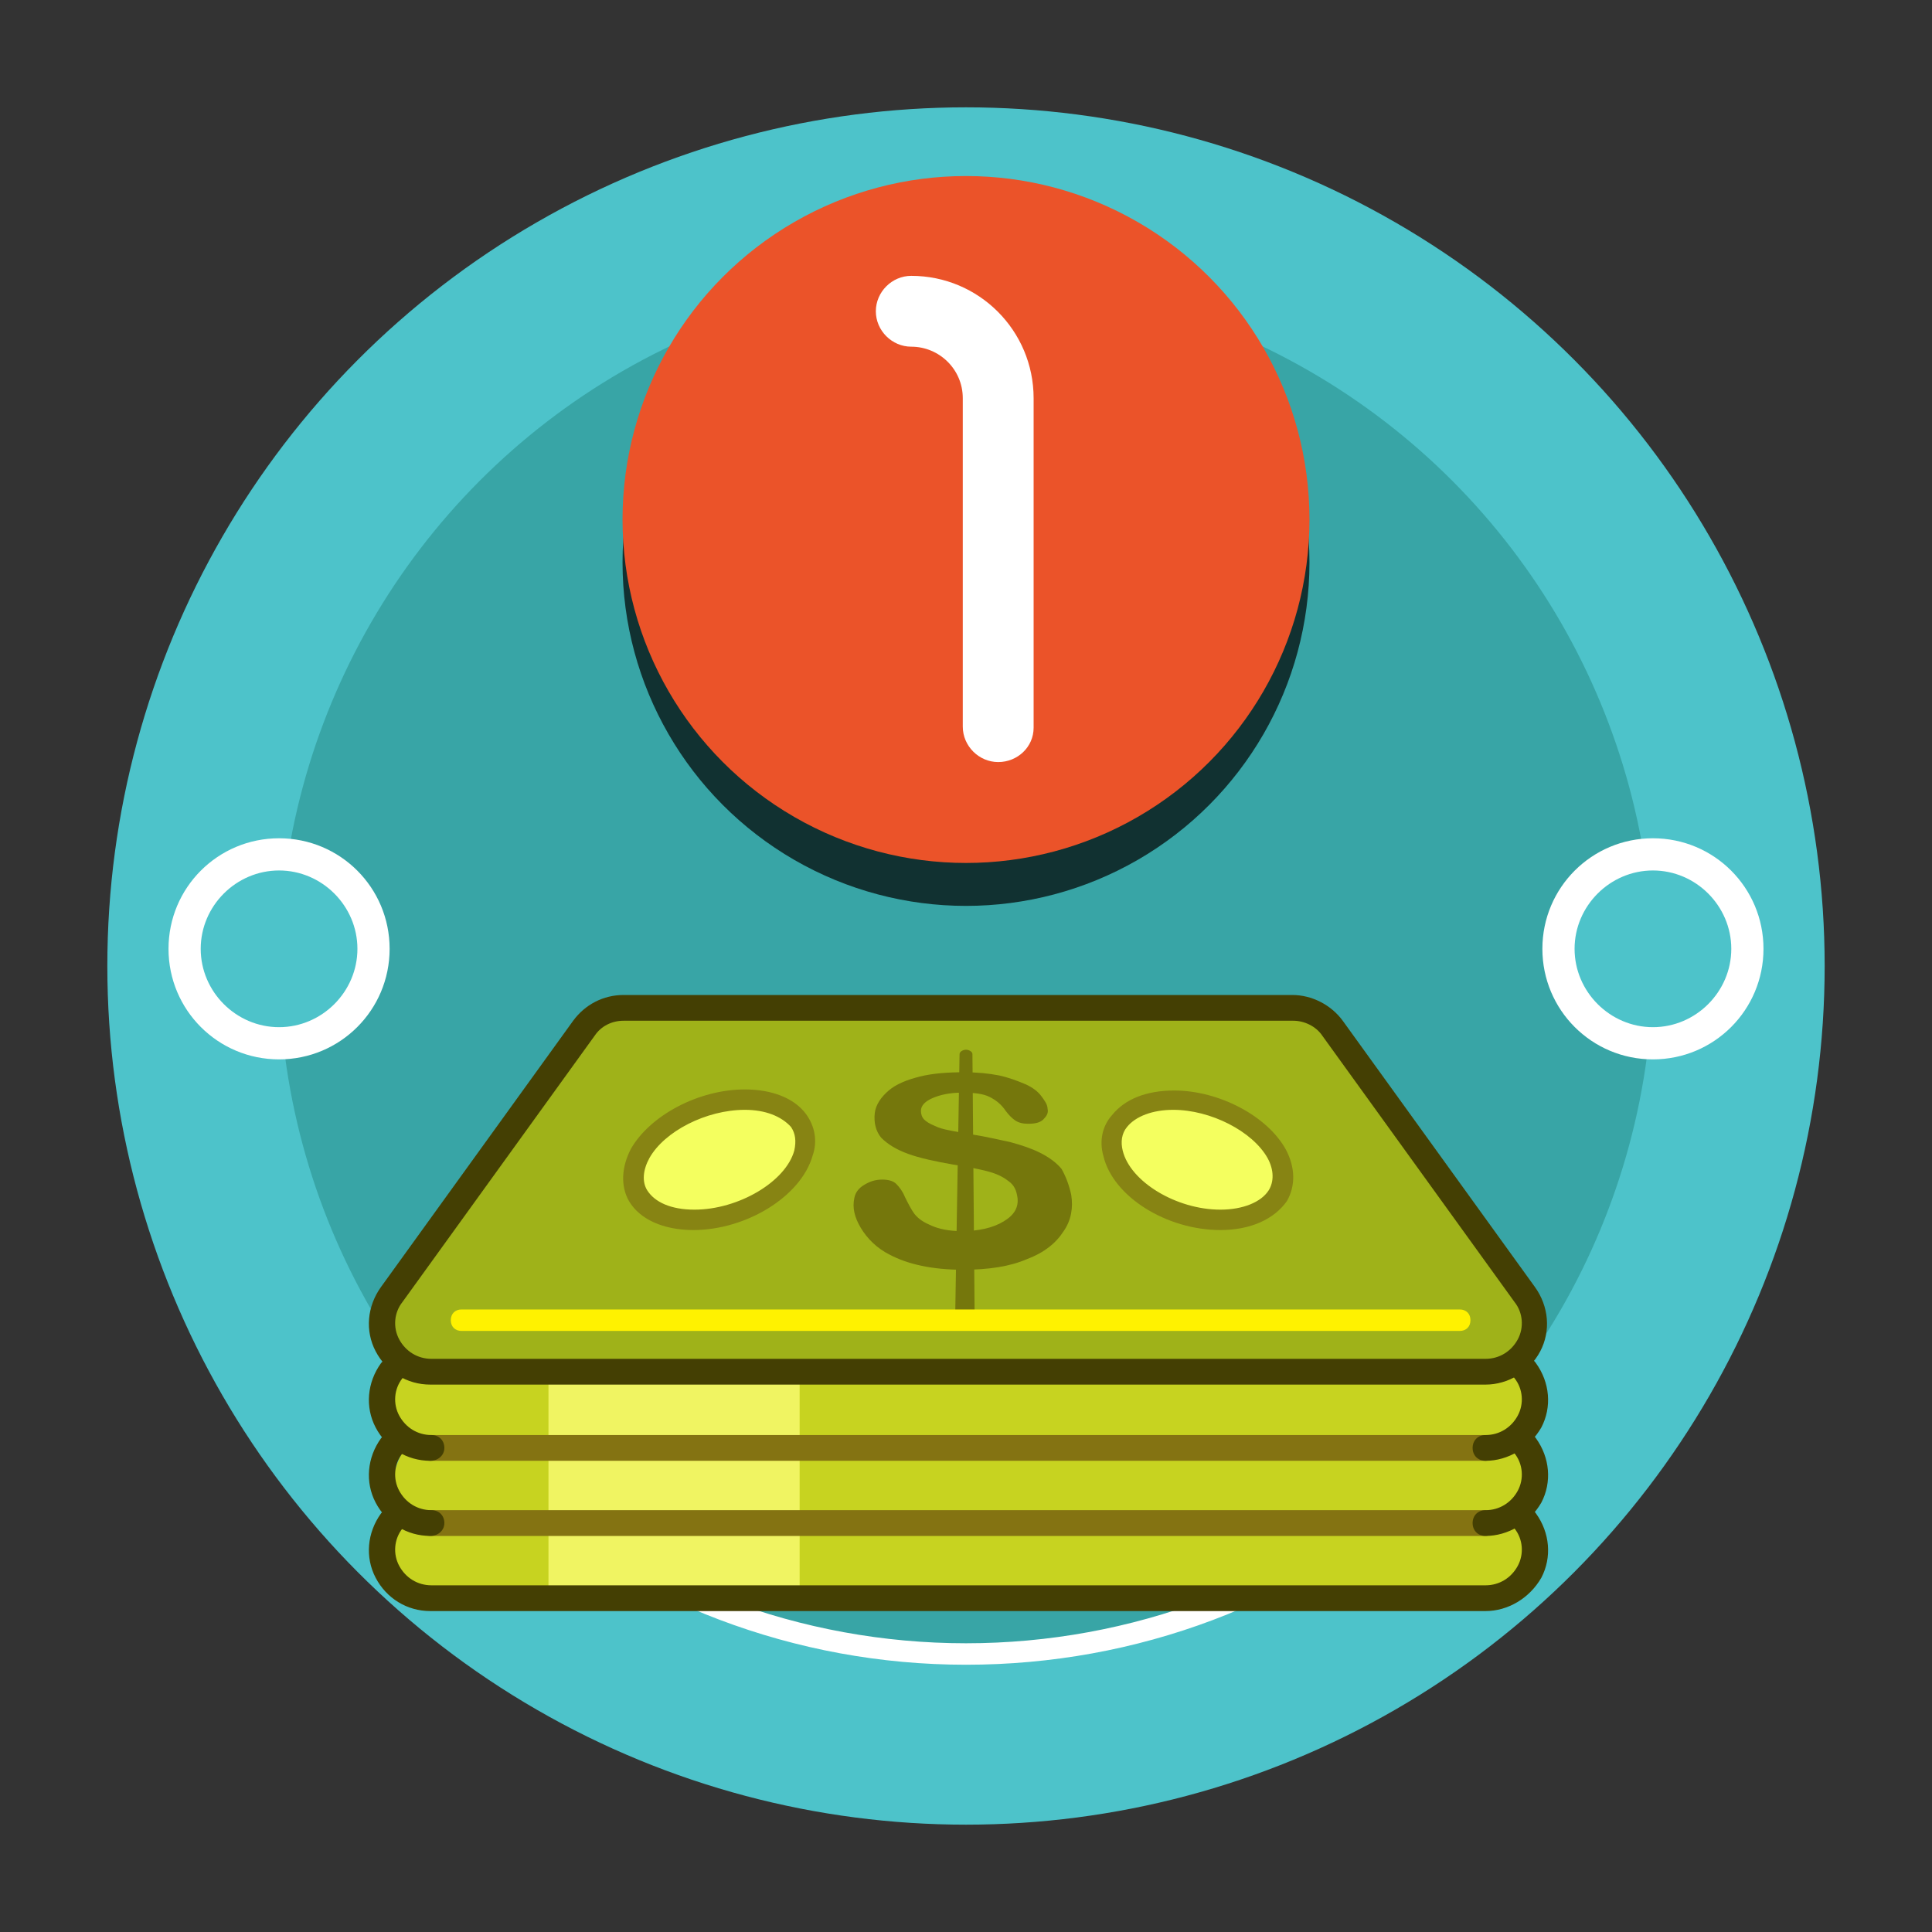 <svg id="Layer_1" xmlns="http://www.w3.org/2000/svg" viewBox="0 0 180 180"><rect x="0" y="0" width="180" height="180" fill="#333333" stroke="none"/><style>.st0{fill:#4DC3CA;} .st1{fill:#38A5A6;} .st2{opacity:0.7;} .st3{fill:#FFFFFF;} .st4{fill:#EB5329;} .st5{fill:#C7D320;} .st6{fill:#F0F462;} .st7{fill:#847312;} .st8{fill:#443F03;} .st9{fill:#9FB219;} .st10{fill:#75770C;} .st11{fill:#F4FF5F;} .st12{fill:#878413;} .st13{fill:#FFF200;}</style><circle class="st0" cx="90" cy="90" r="80"/><circle class="st1" cx="90" cy="90" r="64"/><circle cx="90" cy="52.4" r="32" class="st2"/><path class="st3" d="M90 155.1c-15.9 0-31.1-5.8-42.9-16.2-.4-.4-.5-1-.1-1.4.4-.4 1-.5 1.4-.1 11.4 10.1 26.2 15.7 41.6 15.7s30.2-5.6 41.6-15.7c.4-.4 1-.3 1.4.1.4.4.3 1-.1 1.4-11.8 10.5-27 16.2-42.9 16.2z"/><circle class="st0" cx="26" cy="88.4" r="8.8"/><path class="st3" d="M26 98.7c-5.7 0-10.3-4.6-10.3-10.3S20.3 78.1 26 78.1s10.3 4.6 10.3 10.3S31.7 98.7 26 98.7zm0-17.6c-4 0-7.3 3.3-7.3 7.3s3.3 7.3 7.3 7.3 7.3-3.3 7.3-7.3-3.3-7.3-7.3-7.3z"/><circle class="st0" cx="154" cy="88.4" r="8.8"/><path class="st3" d="M154 98.7c-5.7 0-10.3-4.6-10.3-10.3s4.6-10.3 10.3-10.3 10.3 4.6 10.3 10.3-4.6 10.3-10.3 10.3zm0-17.6c-4 0-7.3 3.3-7.3 7.3s3.3 7.3 7.3 7.3 7.3-3.3 7.3-7.3-3.3-7.3-7.3-7.3z"/><g><circle class="st4" cx="90" cy="48.4" r="32"/></g><g><path class="st3" d="M93 71c-1.8 0-3.3-1.5-3.3-3.3V37.1c0-2.7-2.2-4.8-4.8-4.8-1.8 0-3.3-1.5-3.3-3.3s1.5-3.3 3.3-3.3c6.3 0 11.4 5.1 11.4 11.4v30.7c0 1.8-1.5 3.2-3.3 3.2z"/></g><g><path class="st5" d="M141.6 147.9c.4-.4.8-1 1.1-1.8.5-1.7-.4-3.8-1.3-5.2.2-.3.4-.7.6-1.2.6-1.9-.6-4.2-1.6-5.7.9-.4 1.9-1.1 2.4-2.6 1-3.2-2.9-7.2-2.9-7.2l-14.7-21.5s-.7-1.6-5.5-1.6H59.9c-4.8 0-5.5 1.6-5.5 1.6L39.6 124s-3.8 4.1-2.9 7.2c.4 1.2 1.1 1.9 1.8 2.4-1 1.5-2.4 3.9-1.8 6 .2.8.6 1.3 1 1.8-.8 1.4-1.5 3.2-1 4.8.2.8.6 1.3 1 1.8l103.9-.1z"/><path class="st6" d="M51.1 127.8h23.4V149H51.1z"/><path class="st7" d="M138.4 136.1H40.1c-.7 0-1.2-.5-1.2-1.2s.5-1.2 1.2-1.2h98.2c.7 0 1.2.5 1.2 1.2s-.5 1.2-1.1 1.2z"/><path class="st8" d="M40.1 136.1c-2.2 0-4.1-1.2-5.1-3.1-1-1.9-.8-4.2.5-6 .4-.5 1.1-.7 1.7-.3.5.4.7 1.1.3 1.7-.8 1-.9 2.4-.3 3.5s1.7 1.8 3 1.8c.7 0 1.2.5 1.2 1.2s-.6 1.2-1.3 1.2zM138.4 136.1c-.7 0-1.2-.5-1.2-1.2s.5-1.2 1.2-1.2c1.3 0 2.4-.7 3-1.8s.5-2.5-.3-3.5c-.4-.5-.3-1.3.3-1.7.5-.4 1.3-.3 1.7.3 1.3 1.8 1.5 4.1.5 6-1.1 1.9-3.1 3.1-5.2 3.1z"/><path class="st7" d="M138.4 143.1H40.1c-.7 0-1.2-.5-1.2-1.2s.5-1.2 1.2-1.2h98.2c.7 0 1.2.5 1.2 1.2s-.5 1.2-1.1 1.2z"/><path class="st8" d="M40.1 143.1c-2.2 0-4.1-1.2-5.1-3.1-1-1.9-.8-4.2.5-6 .4-.5 1.1-.7 1.7-.3.5.4.7 1.1.3 1.7-.8 1-.9 2.4-.3 3.5s1.7 1.8 3 1.8c.7 0 1.2.5 1.2 1.2s-.6 1.2-1.3 1.2zM138.4 143.1c-.7 0-1.2-.5-1.2-1.2s.5-1.2 1.2-1.2c1.3 0 2.4-.7 3-1.8s.5-2.5-.3-3.5c-.4-.5-.3-1.3.3-1.7.5-.4 1.3-.3 1.7.3 1.3 1.8 1.5 4.1.5 6-1.1 1.9-3.1 3.1-5.2 3.1z"/><path class="st9" d="M40.1 127.7s-3.4.1-4.3-3.1c-1-3.2 2.9-7.3 2.9-7.3l15.7-21.5s.7-1.8 5.5-1.8h59.7c4.8 0 5.5 1.8 5.5 1.8l15.7 21.7s3.8 4.1 2.9 7.2c-1 3.2-4.3 3-4.3 3H40.1z"/><g><path class="st8" d="M138.4 129H40.1c-2.2 0-4.1-1.2-5.1-3.1-1-1.9-.8-4.2.5-6l17.9-24.8c1.1-1.5 2.8-2.4 4.7-2.4h62.3c1.8 0 3.6.9 4.7 2.4l17.9 24.8c1.3 1.8 1.5 4.1.5 6-1 1.9-3 3.1-5.1 3.1zM58.1 95.1c-1.1 0-2.1.5-2.7 1.4l-17.9 24.8c-.8 1-.9 2.4-.3 3.5s1.7 1.8 3 1.8h98.2c1.3 0 2.4-.7 3-1.8s.5-2.5-.3-3.5l-17.9-24.8c-.6-.9-1.7-1.4-2.7-1.4H58.1z"/></g><g><path class="st8" d="M138.4 150.1H40.1c-2.2 0-4.1-1.2-5.1-3.1-1-1.9-.8-4.2.5-6 .4-.5 1.1-.7 1.7-.3.5.4.7 1.1.3 1.7-.8 1-.9 2.4-.3 3.5s1.7 1.8 3 1.8h98.2c1.3 0 2.4-.7 3-1.8s.5-2.5-.3-3.5c-.4-.5-.3-1.3.3-1.7.5-.4 1.3-.3 1.7.3 1.3 1.8 1.5 4.1.5 6-1.1 1.9-3.1 3.1-5.2 3.1z"/></g><g><path class="st10" d="M99.8 111.3c.2 1.2 0 2.4-.7 3.4-.7 1.1-1.8 2-3.4 2.6-1.6.7-3.6 1-6 1-2.8 0-5.1-.5-6.8-1.4-1.2-.6-2.1-1.5-2.7-2.5-.6-1-.8-1.9-.6-2.8.1-.5.4-.9.9-1.2.5-.3 1-.5 1.7-.5.5 0 1 .1 1.3.4.3.3.6.7.8 1.2.3.6.6 1.2.9 1.6.4.5.9.8 1.6 1.1.7.3 1.6.5 2.8.5 1.6 0 2.9-.3 3.9-.9 1-.6 1.4-1.3 1.3-2.2-.1-.7-.3-1.2-.9-1.6-.5-.4-1.2-.7-2-.9-.8-.2-1.8-.4-3.1-.6-1.7-.3-3.1-.6-4.2-1s-1.9-.9-2.5-1.5c-.5-.6-.7-1.4-.6-2.3.1-.8.6-1.5 1.3-2.1.7-.6 1.7-1 2.9-1.3 1.2-.3 2.6-.4 4.1-.4 1.2 0 2.3.1 3.3.3.9.2 1.7.5 2.4.8.7.3 1.2.7 1.5 1.1.3.4.6.8.6 1.2.1.4-.1.7-.4 1-.3.3-.8.4-1.4.4-.5 0-.9-.1-1.2-.3-.3-.2-.6-.5-.9-.9-.4-.6-.9-1-1.5-1.3-.6-.3-1.4-.4-2.6-.4-1.1 0-2 .2-2.7.5-.7.3-1.1.7-1.1 1.2 0 .3.1.6.3.8.2.2.5.4 1 .6.4.2.8.3 1.3.4.4.1 1.2.2 2.2.4 1.3.2 2.5.5 3.5.7 1.1.3 2 .6 2.8 1 .8.4 1.5.9 2 1.5.4.7.7 1.5.9 2.4z"/><path class="st10" d="M89.9 123.1c-.5 0-1-.4-.9-.9l.4-24c0-.2.3-.4.6-.4s.6.2.6.4l.2 24c.1.5-.4.9-.9.9z"/><path class="st11" d="M74.8 107.5c-.9 3.2-5.6 6.2-10.2 6.2-4.7 0-6.8-2.9-4.9-6.2 1.7-2.9 5.9-5 9.7-5s6.2 2.1 5.4 5zM118.8 107.5c1.7 3.2-.5 6.2-5.2 6.2s-9.2-2.9-10-6.2c-.7-2.9 1.8-5 5.6-5s8.1 2.1 9.6 5z"/><g><path class="st12" d="M64.6 114.6c-2.8 0-5-1-6-2.7-.8-1.4-.7-3.2.2-4.9 1.8-3.1 6.3-5.5 10.6-5.5 2.5 0 4.6.8 5.7 2.3.8 1.1 1.1 2.5.6 3.9-1.1 3.8-6.2 6.9-11.1 6.9zm4.8-11.2c-3.6 0-7.5 2-8.9 4.5-.6 1.1-.7 2.2-.2 3 .7 1.1 2.2 1.8 4.4 1.8 4.1 0 8.5-2.6 9.3-5.5.2-.9.1-1.6-.3-2.2-.9-1-2.4-1.6-4.3-1.6zM113.7 114.6c-5 0-10-3.1-10.9-6.9-.4-1.4-.1-2.8.8-3.8 1.2-1.5 3.2-2.3 5.8-2.3 4.2 0 8.7 2.4 10.4 5.5.9 1.7.9 3.4.1 4.8-1.2 1.7-3.4 2.7-6.2 2.7zm-4.4-11.2c-1.9 0-3.5.6-4.3 1.6-.5.6-.6 1.4-.4 2.2.7 2.9 5 5.5 9.1 5.5 2.1 0 3.8-.7 4.5-1.8.5-.8.5-1.9-.1-3-1.4-2.5-5.3-4.5-8.8-4.5z"/></g></g><g><path class="st13" d="M136 124H43c-.6 0-1-.4-1-1s.4-1 1-1h93c.6 0 1 .4 1 1s-.4 1-1 1z"/></g></g></svg>